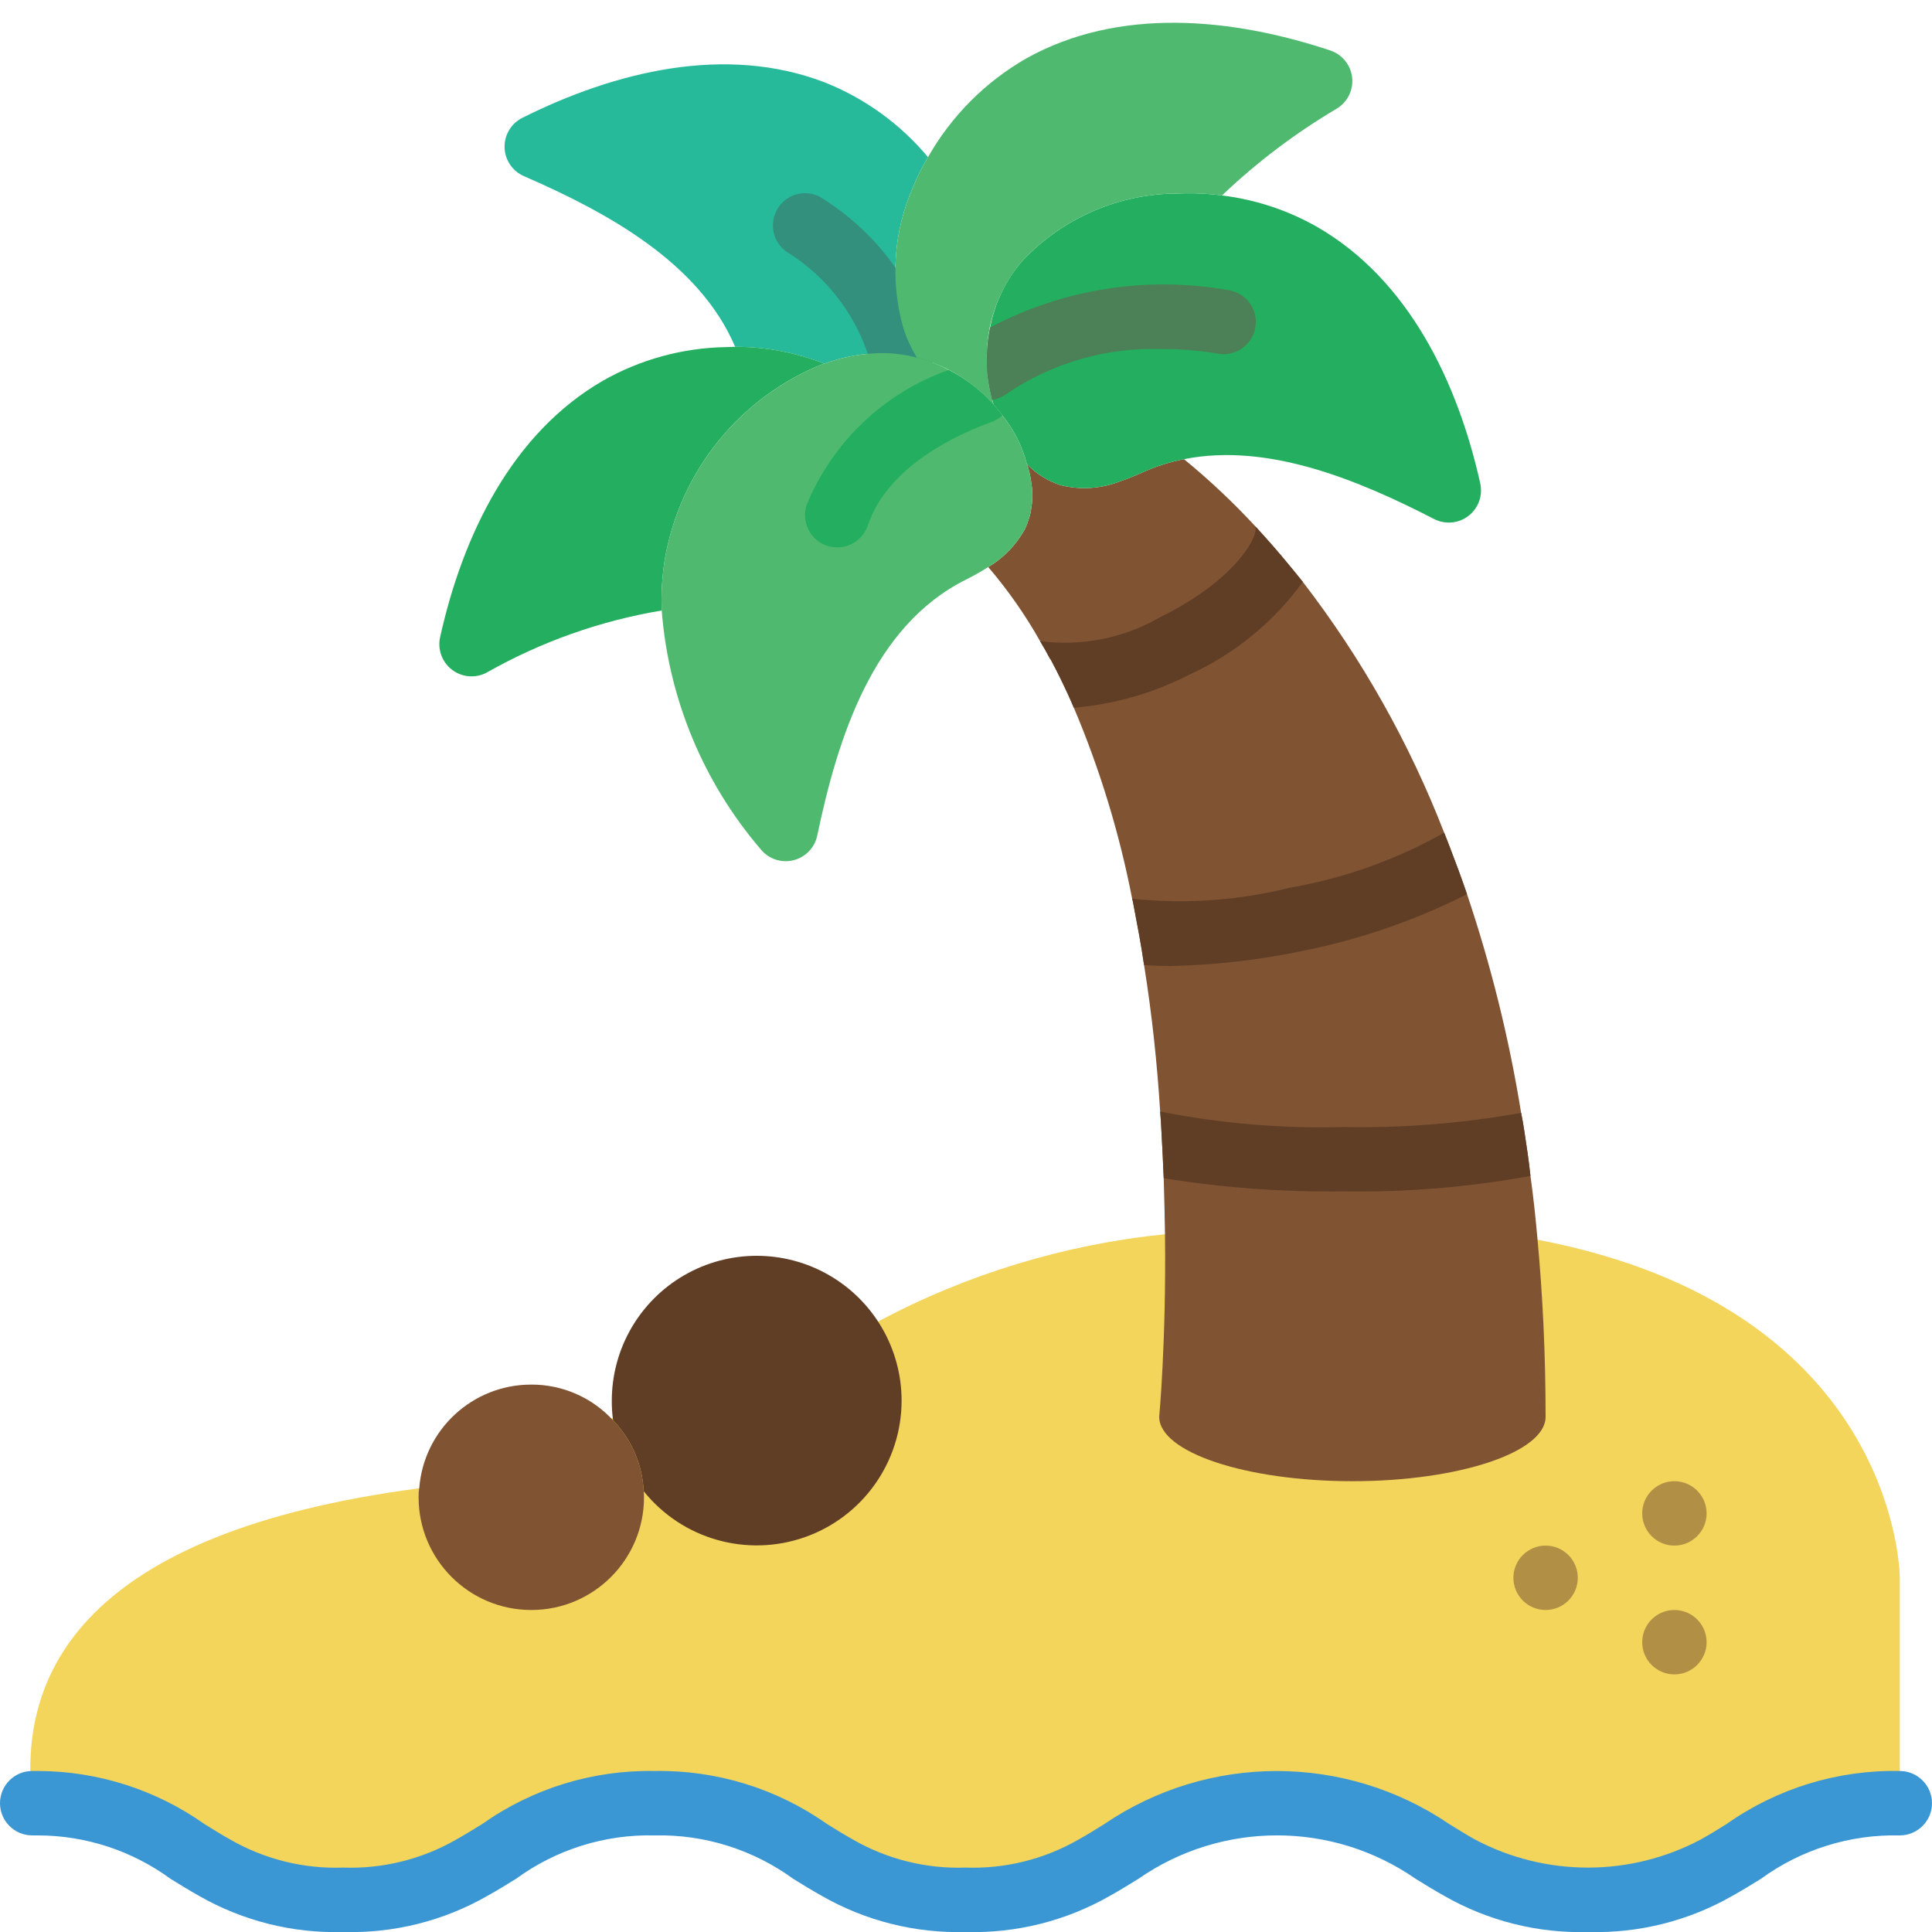 <svg height="512" viewBox="0 0 60 60" width="512" xmlns="http://www.w3.org/2000/svg"><g id="Page-1" fill="none" fill-rule="evenodd"><g id="027---Desert-Island" fill-rule="nonzero"><path id="Shape" d="m47.75 38.5c11.25 2.15 11.25 10.5 11.25 10.5v7c-2.97 0-4.12 1.13-5.68 2-2.496 1.333-5.494 1.333-7.99 0-1.56-.87-2.71-2-5.67-2s-4.11 1.13-5.67 2c-1.215.697-2.6 1.043-4 1-1.397.042-2.778-.304-3.99-1-1.56-.87-2.71-2-5.67-2s-4.11 1.13-5.67 2c-1.215.697-2.6 1.043-4 1-1.4.043-2.785-.303-4-1-1.52-.85-2.65-1.95-5.46-2h-.19c-.5-4.05 1.59-8.41 12.01-9.78l14.25-5.18c2.766-1.473 5.792-2.393 8.91-2.71z" fill="#f3d55b"/><path id="Shape" d="m28 43.5c-.003 1.909-1.209 3.608-3.01 4.24-1.801.632-3.805.059-5-1.43-.038-.825-.376-1.607-.95-2.2-.029-.202-.042-.406-.04-.61 0-1.608.858-3.093 2.25-3.897 1.392-.804 3.108-.804 4.5 0 1.392.804 2.25 2.289 2.25 3.897z" fill="#603e26"/><path id="Shape" d="m20 46.5c0 1.933-1.567 3.5-3.5 3.5s-3.5-1.567-3.5-3.5c-.003-.094.003-.188.02-.28.138-1.819 1.656-3.223 3.48-3.22.965-.004 1.887.399 2.54 1.11.574.593.912 1.375.95 2.2.008.063.012.127.01.19z" fill="#805333"/><circle id="Oval" cx="52" cy="47" fill="#b19046" r="1"/><circle id="Oval" cx="48" cy="49" fill="#b19046" r="1"/><circle id="Oval" cx="52" cy="51" fill="#b19046" r="1"/><path id="Shape" d="m49.33 60c-1.572.046-3.126-.345-4.489-1.128-.3-.168-.591-.347-.879-.525-2.587-1.797-6.018-1.797-8.605 0-.288.178-.577.356-.879.525-1.363.782-2.917 1.173-4.488 1.128-1.568.044-3.119-.346-4.479-1.128-.3-.168-.59-.346-.878-.524-1.248-.909-2.76-1.383-4.303-1.348-1.542-.037-3.054.436-4.3 1.345-.289.179-.579.358-.884.528-1.363.782-2.915 1.172-4.486 1.127-1.572.046-3.126-.345-4.489-1.128-.3-.169-.591-.347-.879-.526-1.193-.872-2.631-1.343-4.109-1.346h-.183c-.552 0-1-.448-1-1s.448-1 1-1h.2c1.844.007 3.641.582 5.147 1.646.262.164.525.327.8.481 1.066.614 2.283.917 3.513.873 1.229.043 2.445-.259 3.511-.872.279-.156.543-.32.807-.483 1.563-1.105 3.438-1.681 5.352-1.645 1.915-.034 3.791.543 5.356 1.647.262.163.525.326.8.48 1.062.612 2.275.915 3.5.873 1.229.043 2.445-.259 3.511-.872.278-.155.541-.318.8-.481 3.232-2.195 7.477-2.195 10.709 0 .263.163.526.326.8.48 2.193 1.164 4.821 1.164 7.014 0 .277-.155.54-.317.8-.48 1.572-1.109 3.457-1.686 5.38-1.647.552 0 1 .448 1 1s-.448 1-1 1c-1.547-.036-3.063.438-4.314 1.349-.289.178-.576.356-.878.524-1.36.781-2.91 1.171-4.478 1.127z" fill="#3b97d3"/><path id="Shape" d="m28.05 10.17c.102.331.247.647.43.94-.414-.112-.842-.159-1.27-.14-.546.025-1.086.133-1.6.32-.01 0-.01-.01-.02 0-.879-.344-1.816-.521-2.76-.52-1.11-2.61-3.96-4.17-6.56-5.3-.356-.155-.589-.501-.6-.889-.011-.388.204-.747.55-.921 2.88-1.44 6.3-2.28 9.37-1.11 1.255.494 2.365 1.295 3.23 2.33-.179.293-.333.601-.46.92-.61 1.376-.719 2.922-.31 4.37z" fill="#26b99a"/><path id="Shape" d="m28 12c-.43-0-.812-.276-.948-.684-.389-1.41-1.281-2.629-2.508-3.426-.489-.253-.681-.854-.43-1.344.247-.489.843-.687 1.333-.441 1.7 1.033 2.949 2.667 3.5 4.579.101.305.05.639-.137.9s-.489.415-.81.416z" fill="#33907c"/><path id="Shape" d="m48 44c0 1.1-2.69 2-6 2s-6-.9-6-2c0 0 .22-2.32.18-5.67-.01-.55-.02-1.13-.04-1.74-.02-.47-.04-.95-.07-1.45-.01-.2-.02-.41-.04-.62-.09-1.45-.25-2.99-.5-4.55-.09-.63-.21-1.25-.33-1.88-.009-.061-.022-.121-.04-.18-.395-2.034-1.002-4.022-1.81-5.93-.22-.52-.47-1.03-.73-1.52h-.01c-.1-.19-.2-.37-.31-.55-.461-.817-1-1.587-1.61-2.3.486-.287.884-.702 1.15-1.2.043-.094.079-.191.11-.29.042-.12.069-.244.08-.37.021-.109.031-.219.03-.33.001-.09-.002-.18-.01-.27l-.03-.21c-.024-.177-.064-.351-.12-.52.29.301.651.525 1.05.65.608.15 1.247.108 1.83-.12.23-.08.46-.17.68-.27.419-.191.858-.332 1.31-.42.787.644 1.529 1.343 2.22 2.09l.29.32c.38.42.77.89 1.18 1.4 1.828 2.373 3.307 4.997 4.39 7.79.06.15.12.3.18.46.18.47.36.95.53 1.45.746 2.213 1.308 4.484 1.68 6.79.04.19.07.38.1.57.07.45.14.92.19 1.39.09.64.16 1.3.22 1.98.16 1.73.25 3.56.25 5.5z" fill="#805333"/><g fill="#603e26"><path id="Shape" d="m40.46 18.07c-.909 1.254-2.129 2.25-3.54 2.89-1.112.569-2.325.915-3.57 1.02-.22-.52-.47-1.03-.73-1.52h-.01c-.1-.19-.2-.37-.31-.55 1.295.171 2.611-.093 3.74-.75 2.21-1.08 3-2.4 2.95-2.75 0-.02-.01-.04 0-.06l.29.32c.38.42.77.89 1.18 1.4z"/><path id="Shape" d="m45.03 26.32c-.06-.16-.12-.31-.18-.46-1.49.841-3.114 1.419-4.8 1.71-1.598.399-3.253.514-4.89.34.018.059.031.119.04.18.12.63.24 1.25.33 1.88.267.02.547.03.84.03 1.375-.029 2.744-.187 4.09-.47 1.772-.353 3.488-.945 5.1-1.76-.17-.5-.35-.98-.53-1.45z"/><path id="Shape" d="m47.34 35.13c-.03-.19-.06-.38-.1-.57-1.824.329-3.677.476-5.53.44-1.905.052-3.81-.109-5.68-.48.02.21.03.42.04.62.03.5.05.98.07 1.45 1.841.298 3.705.435 5.57.41 1.951.032 3.9-.129 5.82-.48-.05-.47-.12-.94-.19-1.39z"/></g><path id="Shape" d="m44.54 16.12c-2.37-1.22-5.17-2.38-7.77-1.86-.452.088-.891.229-1.31.42-.22.1-.45.19-.68.27-.583.228-1.222.27-1.83.12-.399-.125-.76-.349-1.05-.65l-.01-.01c-.143-.552-.402-1.066-.76-1.51-.09-.11-.18-.23-.27-.33-.018-.049-.031-.099-.04-.15h-.01c-.01-.03-.01-.05-.02-.08-.05-.21-.09-.43-.12-.64-.017-.139-.023-.28-.02-.42-.012-.373.022-.745.1-1.11.145-.776.497-1.498 1.02-2.09 1.254-1.322 2.997-2.071 4.82-2.07.454-.02.909 0 1.36.06 1.042.127 2.048.46 2.96.98 2.84 1.64 4.36 4.82 5.06 7.96.085.378-.056.771-.363 1.009s-.722.277-1.067.101z" fill="#24ae5f"/><path id="Shape" d="m25.59 11.29c-2.611 1.029-4.49 3.352-4.95 6.12-.079.513-.11 1.032-.09 1.55-1.912.319-3.754.973-5.44 1.93-.346.182-.766.146-1.076-.093-.31-.239-.452-.636-.364-1.017.7-3.15 2.22-6.32 5.06-7.96 1.16-.658 2.466-1.015 3.8-1.04.1 0 .2-.01.3-.01.944-.001 1.881.176 2.76.52z" fill="#24ae5f"/><path id="Shape" d="m41.52 3.37c-1.289.762-2.486 1.667-3.57 2.7-.451-.06-.906-.08-1.36-.06-1.823-.001-3.566.748-4.82 2.07-.77.884-1.171 2.029-1.12 3.2-.003.14.003.281.02.42.03.21.07.43.12.64.019.078.042.155.07.23-.05-.06-.1-.11-.15-.16-.61-.63-1.381-1.08-2.23-1.3-.183-.293-.328-.609-.43-.94-.409-1.448-.3-2.994.31-4.37.127-.319.281-.627.46-.92.726-1.279 1.783-2.34 3.06-3.07 2.87-1.6 6.38-1.26 9.44-.24.367.125.629.451.672.836s-.141.761-.472.964z" fill="#4fba6f"/><path id="Shape" d="m38.98 10.2c-.11.537-.632.884-1.17.78-.572-.095-1.15-.142-1.73-.14-1.713-.059-3.401.427-4.82 1.39-.131.094-.281.159-.44.19h-.01c-.01-.03-.01-.05-.02-.08-.05-.21-.09-.43-.12-.64-.017-.139-.023-.28-.02-.42-.012-.373.022-.745.1-1.11 2.284-1.208 4.908-1.613 7.45-1.15.26.053.488.207.634.428.146.221.199.492.146.752z" fill="#4c8056"/><path id="Shape" d="m32.06 15.42c.001.111-.009.221-.03.33-.011.126-.038.25-.08.37-.031.099-.067.196-.11.29-.266.498-.664.913-1.15 1.2-.223.142-.453.272-.69.39-2.89 1.44-3.98 4.9-4.62 7.95-.079.379-.37.678-.747.768s-.771-.046-1.013-.348c-1.782-2.083-2.857-4.677-3.07-7.41-.02-.518.011-1.037.09-1.55.46-2.768 2.339-5.091 4.95-6.12.01-.01.01 0 .02 0 .514-.187 1.054-.295 1.6-.32.428-.019.856.028 1.27.14.342.082.672.21.98.38.465.235.887.546 1.25.92.05.05.1.1.15.16.09.1.18.22.27.33.358.444.617.958.76 1.51l.01.01c.056.169.096.343.12.52l.03.21c.008.09.011.18.01.27z" fill="#4fba6f"/><path id="Shape" d="m31.13 12.9c-.101.093-.22.164-.35.21-.94.34-3.2 1.32-3.83 3.21-.138.407-.52.681-.95.68-.108-.003-.216-.02-.32-.05-.521-.181-.802-.746-.63-1.27.809-1.959 2.412-3.483 4.41-4.19.465.235.887.546 1.25.92.05.05.1.1.15.16.09.1.18.22.27.33z" fill="#24ae5f"/></g></g></svg>